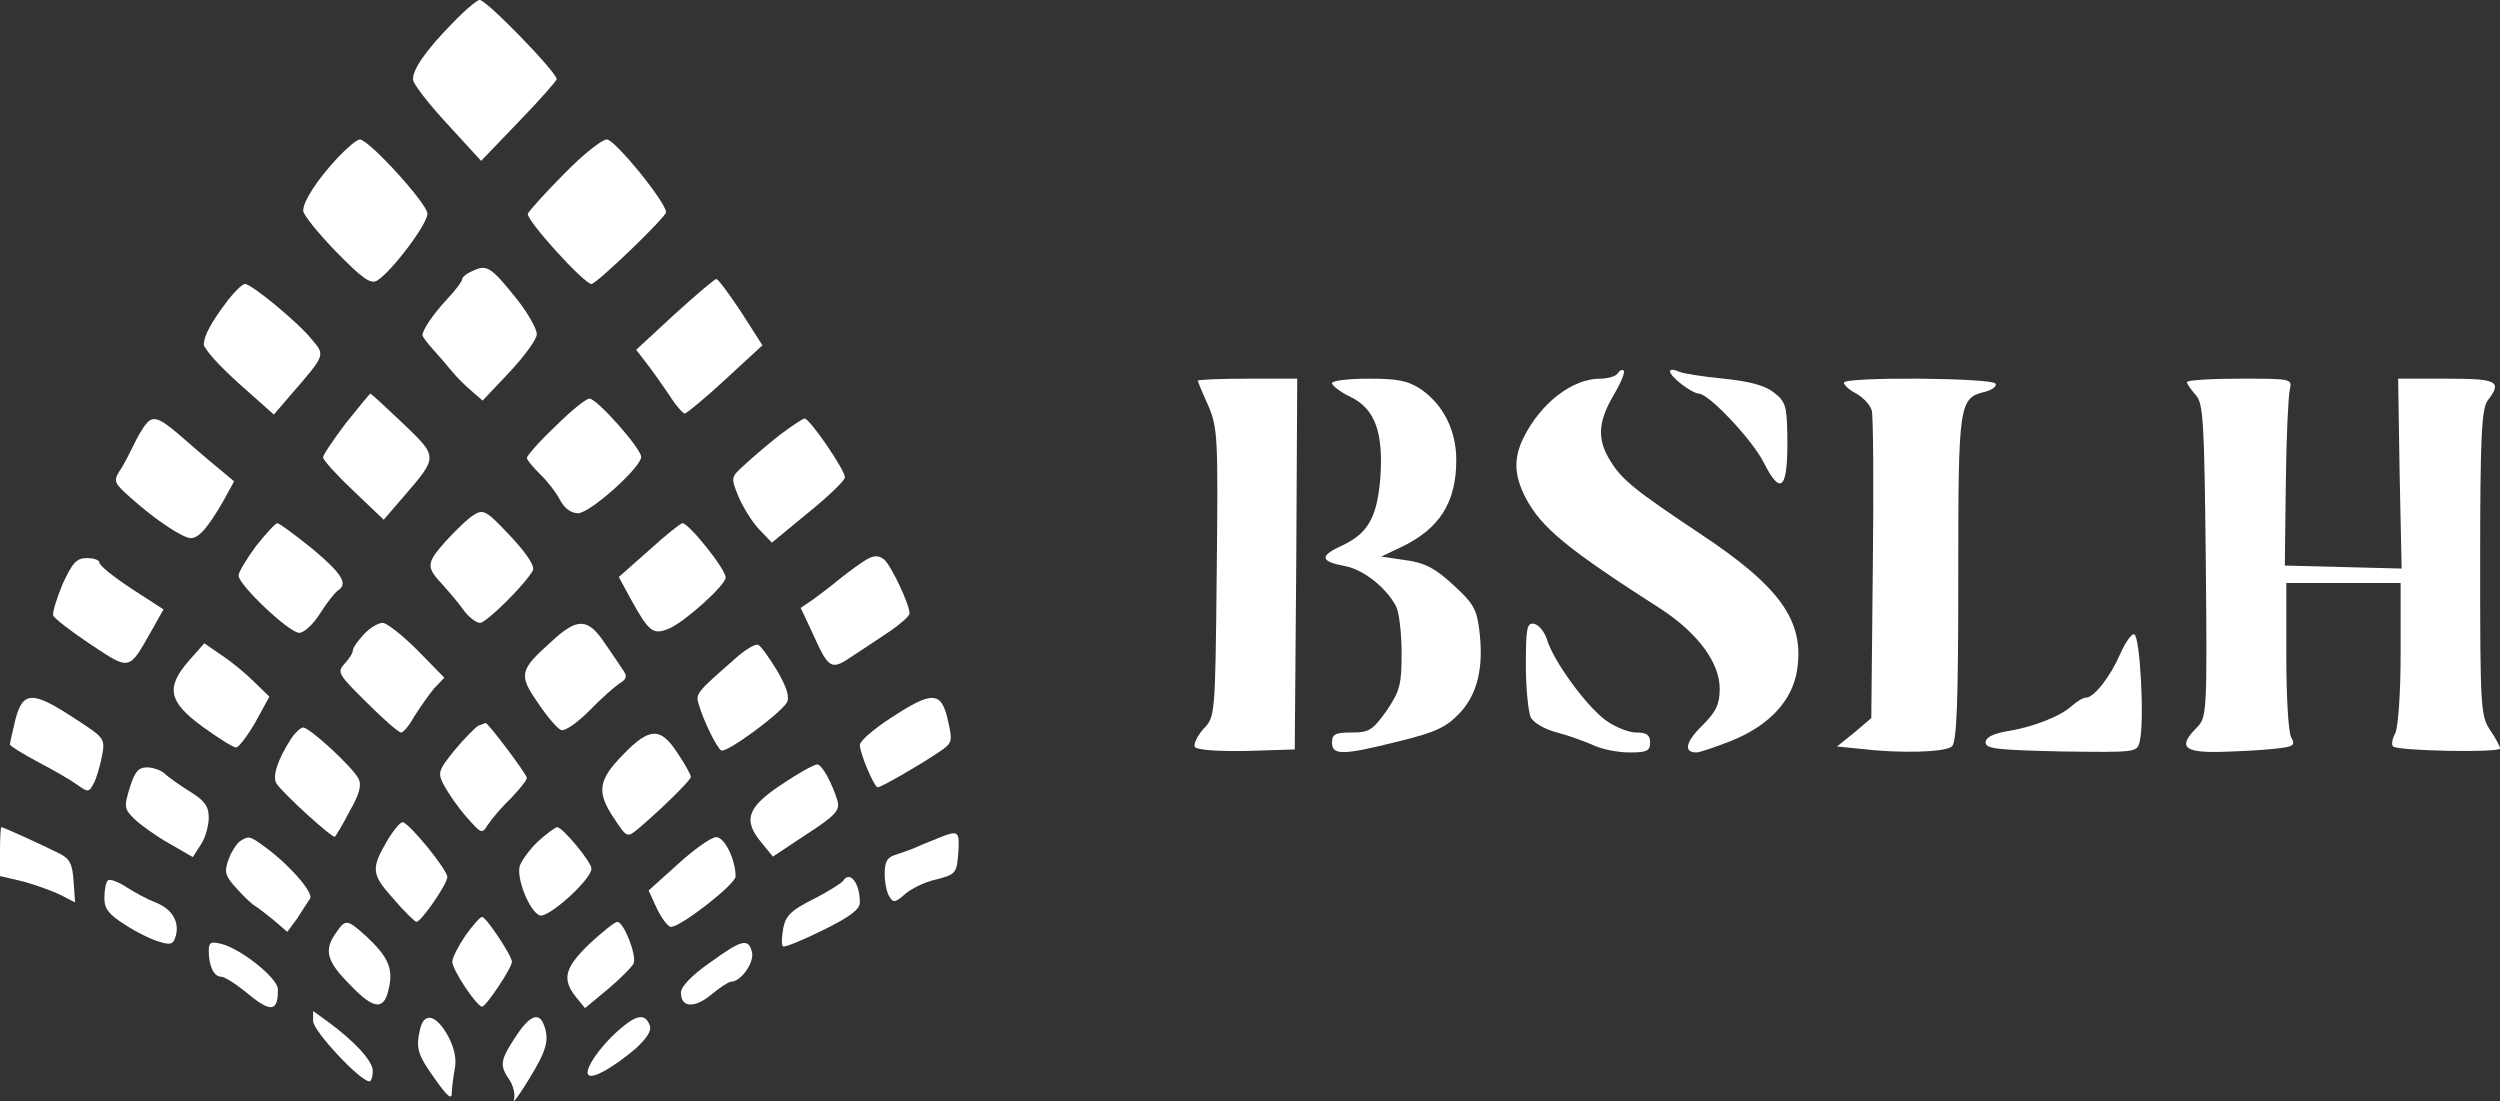 <svg width="579" height="255" viewBox="0 0 579 255" fill="none" xmlns="http://www.w3.org/2000/svg">
<rect x="0" y="0" width="579" height="255" fill="#333333" stroke="none"/>
<g clip-path="url(#clip0)">
<path d="M104.751 5.406C98.535 11.754 95.542 16.14 95.657 18.448C95.657 19.372 99.225 23.988 103.6 28.721L111.427 37.262L120.176 28.144C125.01 23.181 128.924 18.679 128.924 18.333C128.924 16.717 112.693 -0.019 111.082 -0.019C110.506 -0.019 107.629 2.405 104.751 5.406Z" fill="white"/>
<path d="M78.16 36.57C73.441 41.648 70.218 46.611 70.218 48.804C70.218 49.728 73.671 53.998 77.815 58.269C84.031 64.617 85.873 65.886 87.369 64.963C90.707 62.886 98.996 51.921 98.996 49.497C98.996 47.188 85.412 32.299 83.34 32.299C82.65 32.299 80.347 34.261 78.16 36.57Z" fill="white"/>
<path d="M130.536 40.378C126.162 44.764 122.478 48.919 122.248 49.496C121.787 50.882 135.255 65.771 136.982 65.771C138.133 65.771 154.249 50.304 154.249 49.15C154.249 46.842 142.392 32.299 140.55 32.299C139.399 32.299 134.91 35.877 130.536 40.378Z" fill="white"/>
<path d="M109.701 62.655C108.204 63.232 107.053 64.155 107.053 64.617C107.053 65.194 105.442 67.271 103.485 69.349C100.377 72.696 97.844 76.39 97.844 77.659C97.844 77.89 98.88 79.391 100.262 80.891C101.643 82.392 103.6 84.7 104.636 85.97C105.672 87.239 107.744 89.317 109.125 90.471L111.773 92.779L117.989 86.201C121.442 82.507 124.32 78.583 124.32 77.428C124.32 76.159 122.363 72.696 119.946 69.58C113.845 61.962 112.809 61.154 109.701 62.655Z" fill="white"/>
<path d="M156.205 72.811L147.342 81.006L149.644 84.007C151.025 85.739 153.328 89.086 154.939 91.394C156.436 93.818 158.162 95.78 158.623 95.78C159.083 95.665 163.342 92.202 168.062 87.816L176.58 79.968L171.63 72.234C168.868 68.079 166.335 64.617 165.875 64.617C165.529 64.617 161.155 68.31 156.205 72.811Z" fill="white"/>
<path d="M52.836 69.465C48.807 74.774 47.31 77.659 47.195 79.737C47.195 80.776 50.879 84.816 55.368 88.855L63.426 96.011L67.685 91.048C75.397 82.161 75.282 82.276 72.29 78.698C69.066 74.659 58.246 65.771 56.749 65.771C56.174 65.771 54.447 67.387 52.836 69.465Z" fill="white"/>
<path d="M374.686 86.431C374.34 87.124 372.384 87.701 370.542 87.701C364.211 87.701 356.959 93.241 352.93 101.205C350.512 106.053 350.628 109.977 353.275 115.171C356.959 122.212 362.829 127.059 384.816 141.141C393.219 146.681 398.284 153.491 398.284 159.493C398.284 163.071 397.478 164.802 394.255 168.034C390.341 171.843 389.88 174.267 392.873 174.267C393.679 174.267 397.363 172.997 401.161 171.497C409.91 167.919 415.205 162.147 416.241 154.991C417.852 143.795 412.327 135.947 393.909 123.712C378.83 113.671 375.607 111.131 372.959 106.745C369.851 101.782 370.081 97.743 373.65 91.625C375.376 88.74 376.412 86.2 376.067 85.854C375.722 85.508 375.146 85.739 374.686 86.431Z" fill="white"/>
<path d="M386.772 85.97C386.772 87.239 391.722 91.048 393.449 91.163C395.751 91.163 405.881 101.898 408.528 107.207C412.557 115.171 414.169 113.209 413.939 100.513C413.823 93.934 413.478 92.895 410.715 90.817C408.643 89.201 404.845 88.278 399.204 87.701C394.6 87.239 389.88 86.547 388.844 86.085C387.693 85.508 386.772 85.508 386.772 85.97Z" fill="white"/>
<path d="M277.417 88.163C277.417 88.394 278.453 90.933 279.835 93.934C282.022 99.128 282.137 101.09 281.792 132.715C281.446 165.841 281.446 166.072 278.684 168.842C277.302 170.458 276.381 172.305 276.727 172.997C277.187 173.69 282.022 174.036 288.698 173.921L299.864 173.574L300.209 130.638L300.439 87.701H288.928C282.597 87.701 277.417 87.932 277.417 88.163Z" fill="white"/>
<path d="M308.497 88.74C308.497 89.317 310.454 90.817 312.871 91.972C318.512 94.742 320.469 100.282 319.663 111.016C318.857 120.019 316.785 123.597 310.569 126.482C305.504 128.791 305.85 130.06 311.49 131.099C315.749 131.907 321.044 136.062 323.346 140.448C324.037 141.833 324.613 146.681 324.613 151.183C324.613 158.454 324.267 159.955 321.159 164.571C317.936 169.073 317.13 169.65 313.102 169.65C309.303 169.65 308.497 169.996 308.497 171.958C308.497 174.959 310.914 174.959 323.807 171.728C332.325 169.65 334.857 168.496 337.965 165.264C342.225 160.763 343.721 154.53 342.57 145.642C341.994 141.026 341.073 139.525 336.469 135.37C332.21 131.446 329.793 130.291 325.418 129.714L319.893 128.906L324.267 126.829C333.361 122.558 337.275 116.441 337.275 106.515C337.275 99.705 334.282 93.818 329.217 90.24C326.109 88.163 323.807 87.701 317.015 87.701C312.296 87.701 308.497 88.163 308.497 88.74Z" fill="white"/>
<path d="M427.061 88.624C427.061 89.202 428.327 90.356 429.939 91.164C431.551 92.087 433.162 93.818 433.507 95.088C433.853 96.473 433.968 112.978 433.738 131.907L433.392 166.303L429.479 169.65L425.45 172.882L431.205 173.459C439.839 174.498 450.429 174.267 452.04 172.882C453.191 171.958 453.537 162.84 453.537 133.985C453.537 93.126 453.652 92.203 459.868 90.702C461.479 90.24 462.515 89.432 462.17 88.855C461.249 87.47 427.061 87.239 427.061 88.624Z" fill="white"/>
<path d="M506.488 88.509C506.488 88.855 507.409 90.24 508.56 91.51C510.286 93.472 510.517 97.396 510.862 129.945C511.207 165.033 511.092 166.187 508.79 168.496C504.416 172.882 505.682 174.267 513.74 174.151C517.653 174.036 523.294 173.805 526.287 173.459C531.236 172.997 531.697 172.651 530.661 170.804C529.97 169.65 529.51 161.109 529.51 151.875V135.024H542.748H555.985V151.298C555.985 160.647 555.41 168.496 554.719 169.881C554.028 171.15 553.798 172.535 554.259 172.882C555.295 173.921 579.008 174.382 579.008 173.343C579.008 172.882 577.972 170.92 576.705 169.073C574.518 165.841 574.403 163.648 574.403 130.291C574.403 101.09 574.748 94.742 576.13 92.779C579.583 88.278 578.432 87.701 566.691 87.701H555.41L555.755 109.631L556.216 131.676L542.632 131.33L529.164 130.984L529.395 111.939C529.51 101.436 529.97 91.741 530.316 90.24C530.891 87.701 530.776 87.701 518.689 87.701C512.013 87.701 506.488 88.047 506.488 88.509Z" fill="white"/>
<path d="M80.117 97.974C77.24 101.782 74.822 105.36 74.822 105.938C74.822 106.515 77.93 109.977 81.844 113.671L88.866 120.365L93.24 115.287C101.528 105.707 101.528 105.938 93.355 98.089C89.326 94.28 85.988 91.164 85.758 91.164C85.643 91.164 83.11 94.28 80.117 97.974Z" fill="white"/>
<path d="M128.579 98.781C124.895 102.244 122.018 105.591 122.018 106.053C122.018 106.515 123.399 108.13 125.01 109.746C126.622 111.247 128.694 113.902 129.615 115.633C130.651 117.71 132.262 118.865 133.874 118.865C136.637 118.865 148.493 108.246 148.493 105.822C148.493 103.86 138.248 92.318 136.522 92.318C135.716 92.318 132.147 95.203 128.579 98.781Z" fill="white"/>
<path d="M33.728 98.32C33.037 99.127 31.771 101.321 30.85 103.283C29.929 105.129 28.548 107.9 27.627 109.169C26.245 111.478 26.476 111.939 30.274 115.286C35.915 120.365 42.361 124.636 44.203 124.636C46.045 124.636 48.232 122.096 51.685 116.094L54.218 111.478L50.074 108.015C47.656 106.053 43.858 102.706 41.44 100.628C36.721 96.588 35.339 96.242 33.728 98.32Z" fill="white"/>
<path d="M180.724 100.628C178.076 102.706 174.393 105.822 172.551 107.553C169.213 110.554 169.213 110.554 171.055 115.056C172.091 117.48 174.163 120.827 175.774 122.558L178.767 125.675L187.17 118.749C191.89 114.94 195.688 111.247 195.688 110.554C195.688 108.823 187.516 96.935 186.364 96.935C185.904 96.935 183.372 98.666 180.724 100.628Z" fill="white"/>
<path d="M109.816 119.211C108.549 119.903 105.557 122.789 103.139 125.444C98.65 130.522 98.65 131.33 102.679 135.601C103.83 136.87 105.902 139.294 107.168 141.025C108.434 142.872 110.276 144.257 111.197 144.257C112.578 144.257 121.442 135.601 123.399 132.138C123.974 131.215 122.017 128.214 118.219 124.174C112.809 118.403 112.003 117.826 109.816 119.211Z" fill="white"/>
<path d="M59.282 126.482C57.095 129.483 55.253 132.484 55.253 133.292C55.253 135.485 66.995 146.566 69.297 146.566C70.448 146.566 72.635 144.488 74.132 142.064C75.743 139.525 77.585 137.217 78.276 136.755C80.693 135.254 79.197 132.831 72.29 127.059C68.261 123.828 64.692 121.173 64.232 121.173C63.772 121.173 61.584 123.597 59.282 126.482Z" fill="white"/>
<path d="M150.22 127.521L143.313 133.639L146.076 138.717C150.335 146.45 151.256 147.143 155.054 145.527C158.738 143.911 168.062 135.485 168.062 133.754C168.062 131.792 159.544 121.173 158.047 121.173C157.472 121.289 154.018 124.059 150.22 127.521Z" fill="white"/>
<path d="M200.868 129.483C199.602 130.176 196.954 132.138 194.882 133.754C192.926 135.37 189.933 137.678 188.321 138.833L185.443 140.795L188.206 146.681C192.005 155.107 192.465 155.338 197.53 151.875C200.062 150.259 203.976 147.605 206.394 145.989C208.696 144.373 210.653 142.641 210.653 142.064C210.653 139.987 206.394 130.984 204.782 129.599C203.631 128.675 202.48 128.56 200.868 129.483Z" fill="white"/>
<path d="M14.504 135.254C13.123 138.602 12.087 141.949 12.317 142.526C12.547 143.219 16.461 146.219 20.95 149.22C30.159 155.338 29.814 155.338 34.879 146.45L37.871 141.141L30.389 136.293C26.36 133.639 23.022 130.984 23.022 130.291C23.022 129.714 21.756 129.253 20.144 129.253C17.727 129.253 16.806 130.291 14.504 135.254Z" fill="white"/>
<path d="M84.261 146.912C82.88 148.412 81.729 150.028 81.729 150.605C81.729 151.183 80.923 152.568 79.772 153.722C78.045 155.684 78.275 156.146 84.952 162.725C88.75 166.534 92.319 169.65 92.894 169.65C93.47 169.65 94.851 167.919 96.002 165.841C97.269 163.879 99.225 160.993 100.492 159.493L102.909 156.954L96.693 150.605C93.24 147.143 89.556 144.257 88.635 144.257C87.599 144.257 85.642 145.412 84.261 146.912Z" fill="white"/>
<path d="M127.773 148.528C120.291 155.222 120.06 156.261 124.55 162.725C126.622 165.841 129.039 168.727 129.96 169.073C130.766 169.419 133.644 167.457 136.521 164.571C139.284 161.686 142.507 158.916 143.543 158.223C145.04 157.415 145.27 156.607 144.464 155.453C143.888 154.53 141.932 151.644 140.09 148.99C136.176 143.103 133.759 142.988 127.773 148.528Z" fill="white"/>
<path d="M353.39 154.068C353.39 159.493 353.966 165.033 354.541 166.187C355.232 167.457 357.879 168.957 360.642 169.65C363.29 170.342 367.088 171.727 369.16 172.651C371.117 173.574 374.801 174.267 377.448 174.267C381.362 174.267 382.168 173.92 382.168 171.958C382.168 170.227 381.362 169.65 378.945 169.65C377.218 169.65 373.995 168.38 371.808 166.764C367.434 163.532 359.951 153.375 358.34 148.297C357.764 146.335 356.383 144.719 355.347 144.488C353.62 144.142 353.39 145.411 353.39 154.068Z" fill="white"/>
<path d="M491.063 151.413C488.76 156.723 484.962 161.57 483.12 161.57C482.429 161.57 480.933 162.494 479.782 163.533C477.134 165.956 470.573 168.496 464.472 169.419C461.479 169.996 459.868 170.804 459.868 171.958C459.868 173.459 462.745 173.69 477.365 174.036C494.746 174.267 494.976 174.267 495.552 171.727C496.703 167.341 495.667 147.374 494.286 146.912C493.71 146.681 492.214 148.759 491.063 151.413Z" fill="white"/>
<path d="M43.742 153.029C38.332 159.262 39.023 162.494 46.85 168.265C50.534 170.919 53.987 173.112 54.678 173.112C55.253 173.112 57.325 170.458 59.167 167.226L62.39 161.339L58.937 157.992C56.98 156.03 53.642 153.26 51.34 151.76L47.311 148.989L43.742 153.029Z" fill="white"/>
<path d="M170.364 152.452C161.271 160.416 161.04 160.647 161.846 163.186C162.997 167.111 165.99 173.113 167.026 173.805C168.177 174.498 180.494 165.495 182.221 162.725C182.911 161.455 182.336 159.378 179.919 155.222C178.077 152.221 176.12 149.451 175.544 149.336C174.854 149.105 172.551 150.49 170.364 152.452Z" fill="white"/>
<path d="M3.568 166.649C2.878 169.534 2.302 172.074 2.302 172.42C2.302 172.766 5.295 174.613 8.979 176.575C12.547 178.422 16.691 180.846 18.072 181.885C20.375 183.5 20.605 183.5 21.641 181.538C22.331 180.384 23.137 177.499 23.598 175.19C24.404 171.035 24.288 170.92 17.151 166.303C7.482 159.954 5.295 160.07 3.568 166.649Z" fill="white"/>
<path d="M206.278 166.303C202.365 168.842 199.142 171.612 199.142 172.536C199.142 174.498 202.48 182.346 203.286 182.346C204.091 182.346 213.646 176.806 217.674 174.036C220.552 172.074 220.667 171.728 219.516 166.764C218.02 160.07 215.948 159.955 206.278 166.303Z" fill="white"/>
<path d="M110.852 168.034C110.161 168.38 107.629 170.92 105.326 173.69C101.413 178.537 101.298 178.999 102.909 182C103.83 183.731 106.132 187.078 108.089 189.271C111.427 193.08 111.658 193.196 112.924 191.118C113.729 189.849 116.032 187.078 118.219 185.001C120.291 182.808 122.017 180.73 122.017 180.153C122.017 179.345 112.924 167.226 112.463 167.457C112.348 167.457 111.658 167.803 110.852 168.034Z" fill="white"/>
<path d="M67.455 171.035C64.232 175.998 63.081 179.807 64.002 181.423C65.498 183.731 77.124 194.35 77.585 193.773C77.815 193.542 79.427 190.888 81.038 187.771C83.34 183.731 83.801 181.769 82.995 180.269C81.499 177.499 71.714 168.496 70.218 168.496C69.642 168.496 68.376 169.65 67.455 171.035Z" fill="white"/>
<path d="M144.234 174.844C138.478 180.73 138.133 183.5 142.277 189.618C145.155 194.004 145.27 194.004 147.687 192.042C152.752 187.771 160.004 180.73 160.004 179.922C160.004 179.461 158.623 176.921 156.896 174.382C152.982 168.38 150.45 168.38 144.234 174.844Z" fill="white"/>
<path d="M181.07 181.654C173.012 186.963 171.976 189.964 176.465 195.273L178.998 198.39L186.825 193.196C193.617 188.81 194.538 187.656 193.962 185.463C192.581 181.077 190.509 177.383 189.358 177.037C188.782 176.921 184.983 178.999 181.07 181.654Z" fill="white"/>
<path d="M30.044 182.462C28.663 186.963 28.778 187.425 31.31 189.849C32.807 191.234 36.375 193.773 39.253 195.389L44.663 198.505L46.505 195.62C47.541 194.119 48.347 191.234 48.347 189.387C48.347 186.732 47.426 185.463 44.087 183.385C41.67 181.885 39.023 180.038 38.217 179.23C37.411 178.422 35.454 177.729 34.073 177.729C32.001 177.729 31.195 178.768 30.044 182.462Z" fill="white"/>
<path d="M90.017 194.119C85.873 201.16 85.873 202.314 91.053 208.085C93.585 211.086 96.118 213.51 96.463 213.51C97.614 213.394 103.6 204.738 103.6 203.122C103.6 201.391 94.621 190.426 93.24 190.426C92.664 190.426 91.283 192.157 90.017 194.119Z" fill="white"/>
<path d="M0 197.236V202.891L5.41 204.161C8.288 204.969 12.202 206.354 14.043 207.277L17.382 209.009L17.036 204.046C16.806 200.121 16.116 198.852 13.813 197.697C9.9 195.735 0.806 191.58 0.345 191.58C0.115 191.58 0 194.119 0 197.236Z" fill="white"/>
<path d="M124.665 194.812C122.708 196.659 120.866 199.198 120.406 200.468C119.485 203.238 122.593 211.086 125.01 212.01C126.967 212.702 136.982 203.699 136.982 201.16C136.982 199.66 130.306 191.58 129.039 191.58C128.579 191.58 126.622 193.081 124.665 194.812Z" fill="white"/>
<path d="M218.711 193.542C217.79 193.888 215.488 194.812 213.531 195.62C211.689 196.543 208.926 197.466 207.545 197.928C205.473 198.505 204.897 199.544 204.897 202.314C204.897 204.392 205.358 206.816 206.049 207.739C206.854 209.124 207.43 209.009 209.502 207.162C210.883 205.892 214.106 204.276 216.754 203.699C221.358 202.545 221.589 202.199 221.934 197.582C222.279 192.734 221.934 192.388 218.711 193.542Z" fill="white"/>
<path d="M55.599 194.812C54.908 195.273 53.642 197.12 52.951 198.967C51.915 201.968 52.03 202.776 54.908 205.892C56.635 207.854 58.592 209.586 59.052 209.816C59.512 210.047 61.469 211.548 63.311 213.048L66.534 215.818L68.836 212.702C69.987 210.855 71.369 208.778 71.829 208.085C72.635 206.585 66.419 199.659 60.779 195.735C57.901 193.657 57.556 193.542 55.599 194.812Z" fill="white"/>
<path d="M157.011 200.121L150.22 206.238L152.177 210.509C153.328 212.817 154.709 214.664 155.4 214.664C157.702 214.664 170.249 204.853 170.364 203.007C170.364 199.082 167.832 193.888 165.875 193.888C164.724 193.888 160.81 196.658 157.011 200.121Z" fill="white"/>
<path d="M24.979 203.93C24.519 204.276 24.173 206.123 24.173 207.97C24.173 210.509 25.209 211.779 29.008 214.203C31.655 215.934 35.224 217.665 36.951 218.127C39.598 218.935 40.174 218.704 40.749 216.626C41.555 213.395 39.828 210.509 36.03 209.009C34.188 208.316 31.195 206.7 29.238 205.431C27.281 204.161 25.324 203.468 24.979 203.93Z" fill="white"/>
<path d="M195.228 204.046C194.883 204.507 191.89 206.469 188.437 208.201C183.372 210.74 181.99 212.01 181.415 214.895C181.07 216.857 180.954 218.819 181.3 219.166C181.645 219.512 185.789 217.781 190.509 215.472C196.84 212.356 199.142 210.625 199.142 209.009C199.142 204.507 196.84 201.506 195.228 204.046Z" fill="white"/>
<path d="M107.744 216.742C106.132 219.165 104.751 221.82 104.751 222.744C104.751 224.59 110.391 233.131 111.658 233.131C112.579 233.131 118.564 224.129 118.564 222.744C118.564 221.358 112.579 212.356 111.658 212.356C111.197 212.356 109.471 214.318 107.744 216.742Z" fill="white"/>
<path d="M77.815 216.049C74.937 220.089 75.628 222.628 81.153 228.168C86.793 234.055 89.096 234.055 90.132 228.515C91.052 224.244 89.786 221.474 84.837 216.857C80.347 212.817 80.002 212.817 77.815 216.049Z" fill="white"/>
<path d="M136.521 218.588C130.766 224.129 130.075 226.783 133.413 230.939L135.485 233.478L140.78 229.092C143.658 226.668 146.421 223.898 146.766 223.09C147.457 221.128 144.464 213.51 142.968 213.51C142.392 213.51 139.514 215.818 136.521 218.588Z" fill="white"/>
<path d="M48.347 220.204C48.347 223.667 49.498 226.206 51.224 226.206C52.03 226.206 54.908 228.053 57.671 230.361C62.736 234.517 64.462 234.286 64.347 229.092C64.347 226.552 55.829 219.743 51.224 218.588C48.807 218.011 48.347 218.242 48.347 220.204Z" fill="white"/>
<path d="M164.378 222.975C160.234 225.86 157.702 228.515 157.702 229.9C157.702 233.362 160.81 233.593 164.723 230.361C166.68 228.746 168.752 227.361 169.328 227.361C171.63 227.361 174.738 222.859 174.163 220.551C173.357 217.204 171.86 217.55 164.378 222.975Z" fill="white"/>
<path d="M72.52 236.479C72.52 238.787 83.34 250.329 85.528 250.445C85.988 250.445 86.333 249.406 86.333 248.021C86.333 245.713 82.074 241.096 75.743 236.479L72.52 234.17V236.479Z" fill="white"/>
<path d="M97.384 237.979C96.233 242.596 96.578 244.097 100.722 249.868C103.485 253.792 104.636 254.831 104.636 253.215C104.636 252.061 104.981 249.406 105.327 247.559C105.787 245.251 105.212 242.711 103.83 240.057C101.183 235.209 98.42 234.286 97.384 237.979Z" fill="white"/>
<path d="M119.37 240.172C115.802 245.597 115.687 246.751 117.989 250.098C118.91 251.483 119.37 253.561 119.025 254.715C118.564 255.869 120.176 253.792 122.478 249.983C126.622 243.289 127.313 240.749 125.931 237.287C124.78 234.286 122.593 235.209 119.37 240.172Z" fill="white"/>
<path d="M143.198 238.672C138.939 242.365 135.14 247.906 136.291 248.944C137.212 249.983 142.047 247.213 147.112 242.942C149.875 240.403 151.026 238.672 150.45 237.402C149.414 234.632 147.342 234.978 143.198 238.672Z" fill="white"/>
</g>
<defs>
<clipPath id="clip0">
<rect width="579" height="255" fill="white"/>
</clipPath>
</defs>
</svg>
